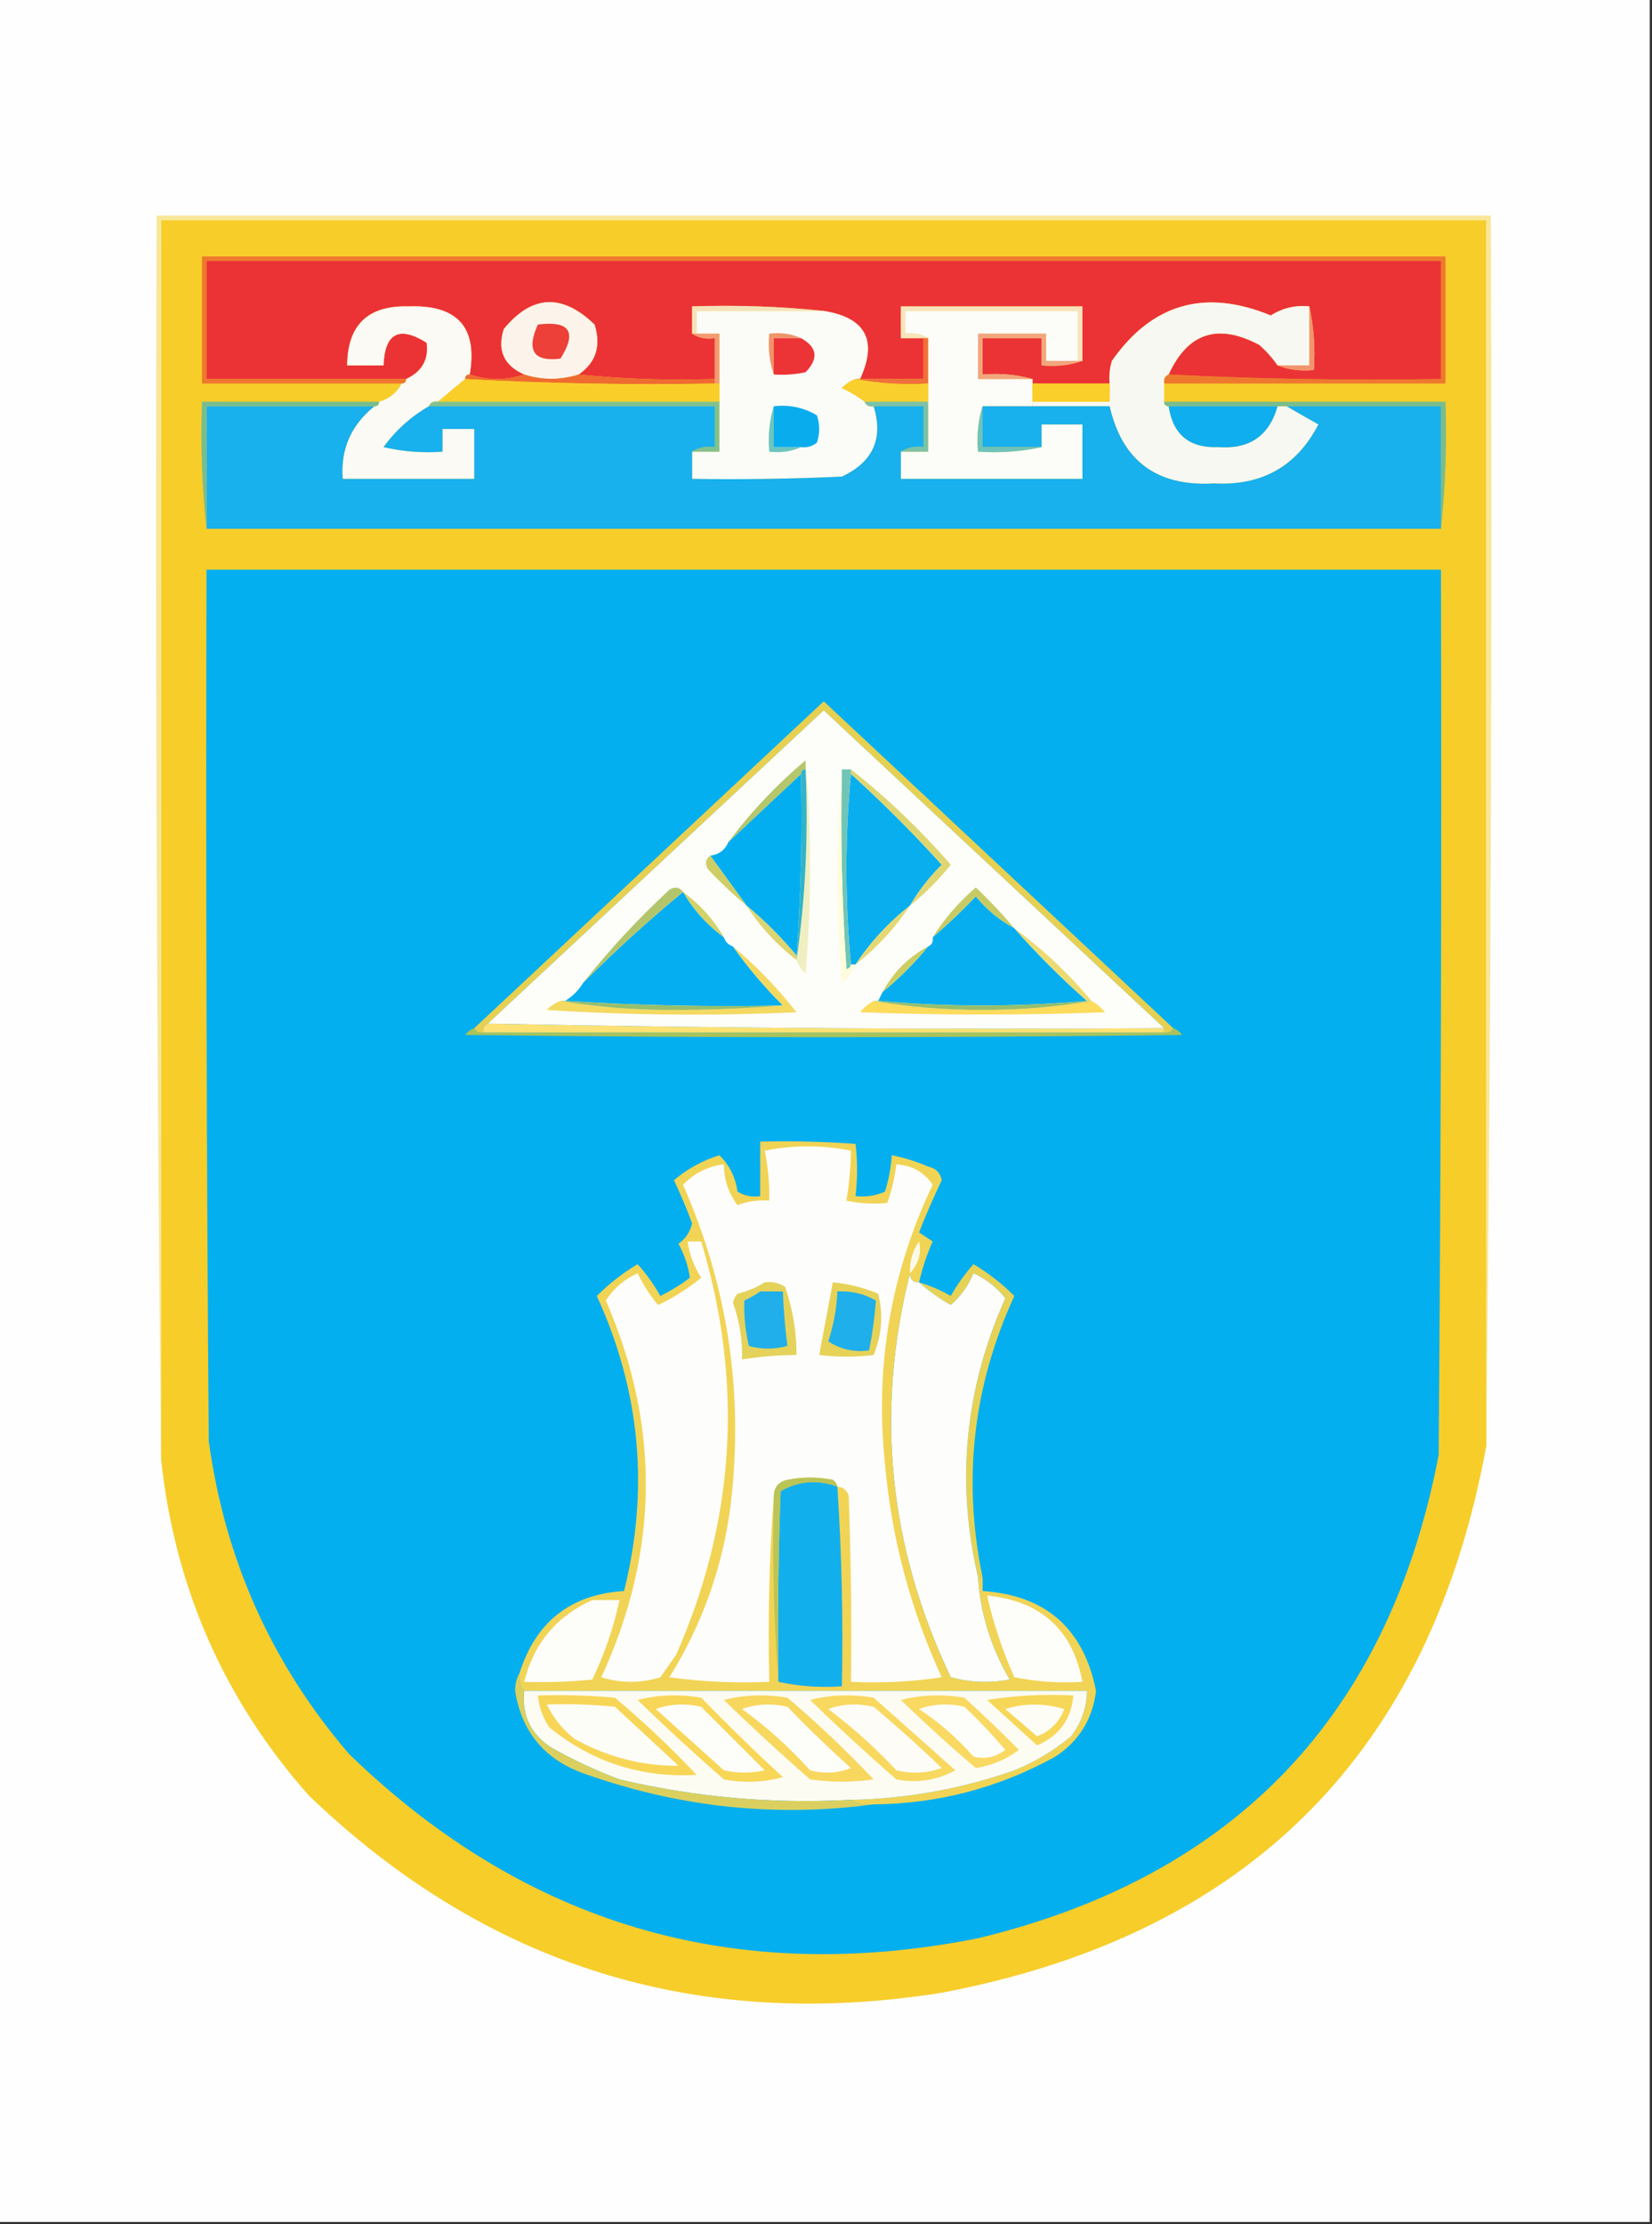 <?xml version="1.0" encoding="UTF-8"?>
<!DOCTYPE svg PUBLIC "-//W3C//DTD SVG 1.1//EN" "http://www.w3.org/Graphics/SVG/1.1/DTD/svg11.dtd">
<svg xmlns="http://www.w3.org/2000/svg" version="1.1" width="364px" height="490px" style="shape-rendering:geometricPrecision; text-rendering:geometricPrecision; image-rendering:optimizeQuality; fill-rule:evenodd; clip-rule:evenodd" xmlns:xlink="http://www.w3.org/1999/xlink">
<rect width="100%" height="100%" fill="#333333" stroke="none"/>
<g><path style="opacity:1" fill="#fefefe" d="M -0.5,-0.5 C 120.833,-0.5 242.167,-0.5 363.5,-0.5C 363.5,162.833 363.5,326.167 363.5,489.5C 242.167,489.5 120.833,489.5 -0.5,489.5C -0.5,326.167 -0.5,162.833 -0.5,-0.5 Z"/></g>
<g><path style="opacity:1" fill="#f7cd2a" d="M 327.5,318.5 C 315.135,386.032 275.135,426.198 207.5,439C 153.613,447.59 107.113,433.09 68,395.5C 49.339,374.377 38.505,349.71 35.5,321.5C 35.5,230.5 35.5,139.5 35.5,48.5C 132.833,48.5 230.167,48.5 327.5,48.5C 327.5,138.5 327.5,228.5 327.5,318.5 Z"/></g>
<g><path style="opacity:1" fill="#f9e798" d="M 327.5,318.5 C 327.5,228.5 327.5,138.5 327.5,48.5C 230.167,48.5 132.833,48.5 35.5,48.5C 35.5,139.5 35.5,230.5 35.5,321.5C 34.501,230.335 34.167,139.002 34.5,47.5C 132.5,47.5 230.5,47.5 328.5,47.5C 328.833,138.002 328.499,228.335 327.5,318.5 Z"/></g>
<g><path style="opacity:1" fill="#ee792e" d="M 256.5,84.5 C 256.328,83.508 256.662,82.842 257.5,82.5C 277.326,83.497 297.326,83.831 317.5,83.5C 317.5,74.833 317.5,66.167 317.5,57.5C 226.833,57.5 136.167,57.5 45.5,57.5C 45.5,66.167 45.5,74.833 45.5,83.5C 60.167,83.5 74.833,83.5 89.5,83.5C 89.5,84.167 89.167,84.5 88.5,84.5C 73.833,84.5 59.167,84.5 44.5,84.5C 44.5,75.167 44.5,65.833 44.5,56.5C 135.833,56.5 227.167,56.5 318.5,56.5C 318.5,65.833 318.5,75.167 318.5,84.5C 297.833,84.5 277.167,84.5 256.5,84.5 Z"/></g>
<g><path style="opacity:1" fill="#eb3336" d="M 257.5,82.5 C 261.71,73.287 268.377,71.121 277.5,76C 279.07,77.397 280.404,78.897 281.5,80.5C 283.948,81.473 286.615,81.806 289.5,81.5C 289.819,76.637 289.486,71.97 288.5,67.5C 285.428,67.188 282.595,67.854 280,69.5C 265.517,63.533 253.85,66.867 245,79.5C 244.506,81.134 244.34,82.801 244.5,84.5C 238.833,84.5 233.167,84.5 227.5,84.5C 227.5,84.167 227.5,83.833 227.5,83.5C 224.038,82.518 220.371,82.185 216.5,82.5C 216.5,79.833 216.5,77.167 216.5,74.5C 220.833,74.5 225.167,74.5 229.5,74.5C 229.5,76.5 229.5,78.5 229.5,80.5C 232.713,80.81 235.713,80.477 238.5,79.5C 238.5,75.5 238.5,71.5 238.5,67.5C 225.167,67.5 211.833,67.5 198.5,67.5C 198.5,69.833 198.5,72.167 198.5,74.5C 200.167,74.5 201.833,74.5 203.5,74.5C 203.5,77.5 203.5,80.5 203.5,83.5C 198.833,83.5 194.167,83.5 189.5,83.5C 193.41,74.986 190.743,69.986 181.5,68.5C 172.014,67.506 162.348,67.173 152.5,67.5C 152.5,69.5 152.5,71.5 152.5,73.5C 153.919,74.451 155.585,74.784 157.5,74.5C 157.5,77.5 157.5,80.5 157.5,83.5C 147.319,83.827 137.319,83.494 127.5,82.5C 131.314,79.848 132.481,76.181 131,71.5C 123.864,64.604 117.197,64.937 111,72.5C 109.53,77.19 111.03,80.523 115.5,82.5C 111.5,83.833 107.5,83.833 103.5,82.5C 105.283,72.107 100.783,67.107 90,67.5C 81.069,67.264 76.569,71.598 76.5,80.5C 79.167,80.5 81.833,80.5 84.5,80.5C 84.789,73.368 87.956,71.702 94,75.5C 94.506,79.189 93.006,81.856 89.5,83.5C 74.833,83.5 60.167,83.5 45.5,83.5C 45.5,74.833 45.5,66.167 45.5,57.5C 136.167,57.5 226.833,57.5 317.5,57.5C 317.5,66.167 317.5,74.833 317.5,83.5C 297.326,83.831 277.326,83.497 257.5,82.5 Z"/></g>
<g><path style="opacity:1" fill="#fbfaf4" d="M 103.5,82.5 C 102.833,82.5 102.5,82.833 102.5,83.5C 100.46,85.177 98.46,86.844 96.5,88.5C 95.508,88.328 94.842,88.662 94.5,89.5C 90.564,91.766 87.231,94.766 84.5,98.5C 88.783,99.492 93.116,99.826 97.5,99.5C 97.5,97.833 97.5,96.167 97.5,94.5C 99.833,94.5 102.167,94.5 104.5,94.5C 104.5,98.167 104.5,101.833 104.5,105.5C 94.833,105.5 85.167,105.5 75.5,105.5C 75.015,98.97 77.349,93.636 82.5,89.5C 83.167,89.5 83.5,89.167 83.5,88.5C 85.754,87.876 87.421,86.543 88.5,84.5C 89.167,84.5 89.5,84.167 89.5,83.5C 93.006,81.856 94.506,79.189 94,75.5C 87.956,71.702 84.789,73.368 84.5,80.5C 81.833,80.5 79.167,80.5 76.5,80.5C 76.569,71.598 81.069,67.264 90,67.5C 100.783,67.107 105.283,72.107 103.5,82.5 Z"/></g>
<g><path style="opacity:1" fill="#fcf4eb" d="M 127.5,82.5 C 123.468,83.766 119.468,83.766 115.5,82.5C 111.03,80.523 109.53,77.19 111,72.5C 117.197,64.937 123.864,64.604 131,71.5C 132.481,76.181 131.314,79.848 127.5,82.5 Z"/></g>
<g><path style="opacity:1" fill="#f5e2ba" d="M 181.5,68.5 C 172.167,68.5 162.833,68.5 153.5,68.5C 153.5,70.167 153.5,71.833 153.5,73.5C 153.167,73.5 152.833,73.5 152.5,73.5C 152.5,71.5 152.5,69.5 152.5,67.5C 162.348,67.173 172.014,67.506 181.5,68.5 Z"/></g>
<g><path style="opacity:1" fill="#f7e4bd" d="M 238.5,79.5 C 238.167,79.5 237.833,79.5 237.5,79.5C 237.5,75.833 237.5,72.167 237.5,68.5C 224.833,68.5 212.167,68.5 199.5,68.5C 199.5,70.167 199.5,71.833 199.5,73.5C 201.415,73.216 203.081,73.549 204.5,74.5C 204.167,74.5 203.833,74.5 203.5,74.5C 201.833,74.5 200.167,74.5 198.5,74.5C 198.5,72.167 198.5,69.833 198.5,67.5C 211.833,67.5 225.167,67.5 238.5,67.5C 238.5,71.5 238.5,75.5 238.5,79.5 Z"/></g>
<g><path style="opacity:1" fill="#f7f8f2" d="M 288.5,67.5 C 288.5,71.833 288.5,76.167 288.5,80.5C 286.167,80.5 283.833,80.5 281.5,80.5C 280.404,78.897 279.07,77.397 277.5,76C 268.377,71.121 261.71,73.287 257.5,82.5C 256.662,82.842 256.328,83.508 256.5,84.5C 256.5,85.833 256.5,87.167 256.5,88.5C 256.5,89.167 256.833,89.5 257.5,89.5C 258.439,95.768 262.106,98.768 268.5,98.5C 275.325,98.998 279.658,95.998 281.5,89.5C 282.167,89.5 282.833,89.5 283.5,89.5C 285.762,90.823 288.096,92.157 290.5,93.5C 285.739,102.72 278.072,107.053 267.5,106.5C 254.923,107.234 247.256,101.567 244.5,89.5C 238.833,89.5 233.167,89.5 227.5,89.5C 227.5,89.167 227.5,88.833 227.5,88.5C 233.167,88.5 238.833,88.5 244.5,88.5C 244.5,87.167 244.5,85.833 244.5,84.5C 244.34,82.801 244.506,81.134 245,79.5C 253.85,66.867 265.517,63.533 280,69.5C 282.595,67.854 285.428,67.188 288.5,67.5 Z"/></g>
<g><path style="opacity:1" fill="#fbfbf8" d="M 181.5,68.5 C 190.743,69.986 193.41,74.986 189.5,83.5C 189.167,83.5 188.833,83.5 188.5,83.5C 187.357,83.908 186.357,84.575 185.5,85.5C 187.319,86.32 188.986,87.32 190.5,88.5C 190.842,89.338 191.508,89.672 192.5,89.5C 194.691,96.624 192.358,101.79 185.5,105C 174.505,105.5 163.505,105.667 152.5,105.5C 152.5,103.5 152.5,101.5 152.5,99.5C 154.5,99.5 156.5,99.5 158.5,99.5C 158.5,95.833 158.5,92.167 158.5,88.5C 158.5,87.167 158.5,85.833 158.5,84.5C 158.5,80.833 158.5,77.167 158.5,73.5C 156.833,73.5 155.167,73.5 153.5,73.5C 153.5,71.833 153.5,70.167 153.5,68.5C 162.833,68.5 172.167,68.5 181.5,68.5 Z"/></g>
<g><path style="opacity:1" fill="#fcfdf9" d="M 237.5,79.5 C 235.167,79.5 232.833,79.5 230.5,79.5C 230.5,77.5 230.5,75.5 230.5,73.5C 225.5,73.5 220.5,73.5 215.5,73.5C 215.5,76.833 215.5,80.167 215.5,83.5C 219.5,83.5 223.5,83.5 227.5,83.5C 227.5,83.833 227.5,84.167 227.5,84.5C 227.5,85.833 227.5,87.167 227.5,88.5C 227.5,88.833 227.5,89.167 227.5,89.5C 223.833,89.5 220.167,89.5 216.5,89.5C 215.521,92.625 215.187,95.958 215.5,99.5C 220.363,99.82 225.03,99.486 229.5,98.5C 229.5,96.833 229.5,95.167 229.5,93.5C 232.5,93.5 235.5,93.5 238.5,93.5C 238.5,97.5 238.5,101.5 238.5,105.5C 225.167,105.5 211.833,105.5 198.5,105.5C 198.5,103.5 198.5,101.5 198.5,99.5C 200.5,99.5 202.5,99.5 204.5,99.5C 204.5,95.833 204.5,92.167 204.5,88.5C 204.5,87.167 204.5,85.833 204.5,84.5C 204.5,81.167 204.5,77.833 204.5,74.5C 203.081,73.549 201.415,73.216 199.5,73.5C 199.5,71.833 199.5,70.167 199.5,68.5C 212.167,68.5 224.833,68.5 237.5,68.5C 237.5,72.167 237.5,75.833 237.5,79.5 Z"/></g>
<g><path style="opacity:1" fill="#f2956e" d="M 288.5,67.5 C 289.486,71.97 289.819,76.637 289.5,81.5C 286.615,81.806 283.948,81.473 281.5,80.5C 283.833,80.5 286.167,80.5 288.5,80.5C 288.5,76.167 288.5,71.833 288.5,67.5 Z"/></g>
<g><path style="opacity:1" fill="#f2a67e" d="M 237.5,79.5 C 237.833,79.5 238.167,79.5 238.5,79.5C 235.713,80.477 232.713,80.81 229.5,80.5C 229.5,78.5 229.5,76.5 229.5,74.5C 225.167,74.5 220.833,74.5 216.5,74.5C 216.5,77.167 216.5,79.833 216.5,82.5C 220.371,82.185 224.038,82.518 227.5,83.5C 223.5,83.5 219.5,83.5 215.5,83.5C 215.5,80.167 215.5,76.833 215.5,73.5C 220.5,73.5 225.5,73.5 230.5,73.5C 230.5,75.5 230.5,77.5 230.5,79.5C 232.833,79.5 235.167,79.5 237.5,79.5 Z"/></g>
<g><path style="opacity:1" fill="#f39b73" d="M 152.5,73.5 C 152.833,73.5 153.167,73.5 153.5,73.5C 155.167,73.5 156.833,73.5 158.5,73.5C 158.5,77.167 158.5,80.833 158.5,84.5C 158.167,84.5 157.833,84.5 157.5,84.5C 157.5,84.167 157.5,83.833 157.5,83.5C 157.5,80.5 157.5,77.5 157.5,74.5C 155.585,74.784 153.919,74.451 152.5,73.5 Z"/></g>
<g><path style="opacity:1" fill="#ec4038" d="M 118.5,71.5 C 125.536,70.603 127.203,73.103 123.5,79C 117.593,79.746 115.927,77.246 118.5,71.5 Z"/></g>
<g><path style="opacity:1" fill="#f0946a" d="M 176.5,74.5 C 174.5,74.5 172.5,74.5 170.5,74.5C 170.5,77.167 170.5,79.833 170.5,82.5C 169.523,79.713 169.19,76.713 169.5,73.5C 172.059,73.198 174.393,73.532 176.5,74.5 Z"/></g>
<g><path style="opacity:1" fill="#ec3335" d="M 176.5,74.5 C 180.086,76.492 180.42,78.992 177.5,82C 175.19,82.497 172.857,82.663 170.5,82.5C 170.5,79.833 170.5,77.167 170.5,74.5C 172.5,74.5 174.5,74.5 176.5,74.5 Z"/></g>
<g><path style="opacity:1" fill="#ef6b30" d="M 103.5,82.5 C 107.5,83.833 111.5,83.833 115.5,82.5C 119.468,83.766 123.468,83.766 127.5,82.5C 137.319,83.494 147.319,83.827 157.5,83.5C 157.5,83.833 157.5,84.167 157.5,84.5C 138.992,84.83 120.659,84.497 102.5,83.5C 102.5,82.833 102.833,82.5 103.5,82.5 Z"/></g>
<g><path style="opacity:1" fill="#ef7139" d="M 203.5,74.5 C 203.833,74.5 204.167,74.5 204.5,74.5C 204.5,77.833 204.5,81.167 204.5,84.5C 198.974,84.821 193.64,84.488 188.5,83.5C 188.833,83.5 189.167,83.5 189.5,83.5C 194.167,83.5 198.833,83.5 203.5,83.5C 203.5,80.5 203.5,77.5 203.5,74.5 Z"/></g>
<g><path style="opacity:1" fill="#face28" d="M 102.5,83.5 C 120.659,84.497 138.992,84.83 157.5,84.5C 157.833,84.5 158.167,84.5 158.5,84.5C 158.5,85.833 158.5,87.167 158.5,88.5C 137.833,88.5 117.167,88.5 96.5,88.5C 98.46,86.844 100.46,85.177 102.5,83.5 Z"/></g>
<g><path style="opacity:1" fill="#f9cf2d" d="M 188.5,83.5 C 193.64,84.488 198.974,84.821 204.5,84.5C 204.5,85.833 204.5,87.167 204.5,88.5C 199.833,88.5 195.167,88.5 190.5,88.5C 188.986,87.32 187.319,86.32 185.5,85.5C 186.357,84.575 187.357,83.908 188.5,83.5 Z"/></g>
<g><path style="opacity:1" fill="#facf29" d="M 227.5,84.5 C 233.167,84.5 238.833,84.5 244.5,84.5C 244.5,85.833 244.5,87.167 244.5,88.5C 238.833,88.5 233.167,88.5 227.5,88.5C 227.5,87.167 227.5,85.833 227.5,84.5 Z"/></g>
<g><path style="opacity:1" fill="#81c190" d="M 94.5,89.5 C 94.842,88.662 95.508,88.328 96.5,88.5C 117.167,88.5 137.833,88.5 158.5,88.5C 158.5,92.167 158.5,95.833 158.5,99.5C 156.5,99.5 154.5,99.5 152.5,99.5C 153.919,98.549 155.585,98.216 157.5,98.5C 157.5,95.5 157.5,92.5 157.5,89.5C 136.5,89.5 115.5,89.5 94.5,89.5 Z"/></g>
<g><path style="opacity:1" fill="#7abd8d" d="M 256.5,88.5 C 277.167,88.5 297.833,88.5 318.5,88.5C 318.827,98.015 318.494,107.348 317.5,116.5C 317.5,107.5 317.5,98.5 317.5,89.5C 306.167,89.5 294.833,89.5 283.5,89.5C 282.833,89.5 282.167,89.5 281.5,89.5C 273.5,89.5 265.5,89.5 257.5,89.5C 256.833,89.5 256.5,89.167 256.5,88.5 Z"/></g>
<g><path style="opacity:1" fill="#7bc2a7" d="M 190.5,88.5 C 195.167,88.5 199.833,88.5 204.5,88.5C 204.5,92.167 204.5,95.833 204.5,99.5C 202.5,99.5 200.5,99.5 198.5,99.5C 199.919,98.549 201.585,98.216 203.5,98.5C 203.5,95.5 203.5,92.5 203.5,89.5C 199.833,89.5 196.167,89.5 192.5,89.5C 191.508,89.672 190.842,89.338 190.5,88.5 Z"/></g>
<g><path style="opacity:1" fill="#18b0ed" d="M 82.5,89.5 C 77.349,93.636 75.015,98.97 75.5,105.5C 85.167,105.5 94.833,105.5 104.5,105.5C 104.5,101.833 104.5,98.167 104.5,94.5C 102.167,94.5 99.833,94.5 97.5,94.5C 97.5,96.167 97.5,97.833 97.5,99.5C 93.116,99.826 88.783,99.492 84.5,98.5C 87.231,94.766 90.564,91.766 94.5,89.5C 115.5,89.5 136.5,89.5 157.5,89.5C 157.5,92.5 157.5,95.5 157.5,98.5C 155.585,98.216 153.919,98.549 152.5,99.5C 152.5,101.5 152.5,103.5 152.5,105.5C 163.505,105.667 174.505,105.5 185.5,105C 192.358,101.79 194.691,96.624 192.5,89.5C 196.167,89.5 199.833,89.5 203.5,89.5C 203.5,92.5 203.5,95.5 203.5,98.5C 201.585,98.216 199.919,98.549 198.5,99.5C 198.5,101.5 198.5,103.5 198.5,105.5C 211.833,105.5 225.167,105.5 238.5,105.5C 238.5,101.5 238.5,97.5 238.5,93.5C 235.5,93.5 232.5,93.5 229.5,93.5C 229.5,95.167 229.5,96.833 229.5,98.5C 225.167,98.5 220.833,98.5 216.5,98.5C 216.5,95.5 216.5,92.5 216.5,89.5C 220.167,89.5 223.833,89.5 227.5,89.5C 233.167,89.5 238.833,89.5 244.5,89.5C 247.256,101.567 254.923,107.234 267.5,106.5C 278.072,107.053 285.739,102.72 290.5,93.5C 288.096,92.157 285.762,90.823 283.5,89.5C 294.833,89.5 306.167,89.5 317.5,89.5C 317.5,98.5 317.5,107.5 317.5,116.5C 226.833,116.5 136.167,116.5 45.5,116.5C 45.5,107.5 45.5,98.5 45.5,89.5C 57.833,89.5 70.167,89.5 82.5,89.5 Z"/></g>
<g><path style="opacity:1" fill="#0faeee" d="M 257.5,89.5 C 265.5,89.5 273.5,89.5 281.5,89.5C 279.658,95.998 275.325,98.998 268.5,98.5C 262.106,98.768 258.439,95.768 257.5,89.5 Z"/></g>
<g><path style="opacity:1" fill="#6cc5be" d="M 170.5,89.5 C 170.5,92.5 170.5,95.5 170.5,98.5C 172.5,98.5 174.5,98.5 176.5,98.5C 174.393,99.468 172.059,99.802 169.5,99.5C 169.187,95.958 169.521,92.625 170.5,89.5 Z"/></g>
<g><path style="opacity:1" fill="#09aded" d="M 170.5,89.5 C 173.93,89.106 177.096,89.773 180,91.5C 180.667,93.5 180.667,95.5 180,97.5C 178.989,98.337 177.822,98.67 176.5,98.5C 174.5,98.5 172.5,98.5 170.5,98.5C 170.5,95.5 170.5,92.5 170.5,89.5 Z"/></g>
<g><path style="opacity:1" fill="#77bd8f" d="M 83.5,88.5 C 83.5,89.167 83.167,89.5 82.5,89.5C 70.167,89.5 57.833,89.5 45.5,89.5C 45.5,98.5 45.5,107.5 45.5,116.5C 44.506,107.348 44.173,98.015 44.5,88.5C 57.5,88.5 70.5,88.5 83.5,88.5 Z"/></g>
<g><path style="opacity:1" fill="#6fc3bb" d="M 216.5,89.5 C 216.5,92.5 216.5,95.5 216.5,98.5C 220.833,98.5 225.167,98.5 229.5,98.5C 225.03,99.486 220.363,99.82 215.5,99.5C 215.187,95.958 215.521,92.625 216.5,89.5 Z"/></g>
<g><path style="opacity:1" fill="#04afef" d="M 45.5,125.5 C 136.167,125.5 226.833,125.5 317.5,125.5C 317.667,190.501 317.5,255.501 317,320.5C 306.029,377.804 272.196,413.304 215.5,427C 162.065,437.607 115.898,424.107 77,386.5C 59.91,366.644 49.576,343.644 46,317.5C 45.5,253.501 45.333,189.501 45.5,125.5 Z"/></g>
<g><path style="opacity:1" fill="#e7d051" d="M 258.5,226.5 C 258.158,227.338 257.492,227.672 256.5,227.5C 256.5,227.167 256.5,226.833 256.5,226.5C 231.546,203.216 206.546,179.883 181.5,156.5C 156.813,179.522 132.146,202.522 107.5,225.5C 106.662,225.842 106.328,226.508 106.5,227.5C 105.508,227.672 104.842,227.338 104.5,226.5C 130.12,202.55 155.787,178.55 181.5,154.5C 207.213,178.55 232.88,202.55 258.5,226.5 Z"/></g>
<g><path style="opacity:1" fill="#fdfdf9" d="M 256.5,226.5 C 206.664,226.832 156.997,226.499 107.5,225.5C 132.146,202.522 156.813,179.522 181.5,156.5C 206.546,179.883 231.546,203.216 256.5,226.5 Z"/></g>
<g><path style="opacity:1" fill="#03aef0" d="M 176.5,170.5 C 176.829,184.01 176.496,197.344 175.5,210.5C 172.167,206.5 168.5,202.833 164.5,199.5C 161.833,195.833 159.167,192.167 156.5,188.5C 158.404,188.262 159.738,187.262 160.5,185.5C 165.833,180.5 171.167,175.5 176.5,170.5 Z"/></g>
<g><path style="opacity:1" fill="#b5c66b" d="M 177.5,167.5 C 177.5,168.167 177.5,168.833 177.5,169.5C 176.833,169.5 176.5,169.833 176.5,170.5C 171.167,175.5 165.833,180.5 160.5,185.5C 165.441,178.89 171.108,172.89 177.5,167.5 Z"/></g>
<g><path style="opacity:1" fill="#09aeee" d="M 187.5,170.5 C 194.452,176.785 201.119,183.452 207.5,190.5C 204.737,193.252 202.403,196.252 200.5,199.5C 195.77,203.227 191.77,207.56 188.5,212.5C 188.167,212.5 187.833,212.5 187.5,212.5C 186.167,198.5 186.167,184.5 187.5,170.5 Z"/></g>
<g><path style="opacity:1" fill="#70c5b6" d="M 185.5,169.5 C 186.167,169.5 186.833,169.5 187.5,169.5C 187.5,169.833 187.5,170.167 187.5,170.5C 186.167,184.5 186.167,198.5 187.5,212.5C 187.44,213.043 187.107,213.376 186.5,213.5C 185.501,198.848 185.167,184.182 185.5,169.5 Z"/></g>
<g><path style="opacity:1" fill="#f0efc1" d="M 177.5,167.5 C 178.827,183.005 178.827,198.672 177.5,214.5C 176.575,213.643 175.908,212.643 175.5,211.5C 177.482,197.873 178.149,183.873 177.5,169.5C 177.5,168.833 177.5,168.167 177.5,167.5 Z"/></g>
<g><path style="opacity:1" fill="#32b3c7" d="M 177.5,169.5 C 178.149,183.873 177.482,197.873 175.5,211.5C 175.5,211.167 175.5,210.833 175.5,210.5C 176.496,197.344 176.829,184.01 176.5,170.5C 176.5,169.833 176.833,169.5 177.5,169.5 Z"/></g>
<g><path style="opacity:1" fill="#dfd672" d="M 187.5,169.5 C 195.398,175.727 202.731,182.727 209.5,190.5C 206.812,193.854 203.812,196.854 200.5,199.5C 202.403,196.252 204.737,193.252 207.5,190.5C 201.119,183.452 194.452,176.785 187.5,170.5C 187.5,170.167 187.5,169.833 187.5,169.5 Z"/></g>
<g><path style="opacity:1" fill="#fefcdb" d="M 185.5,169.5 C 185.167,184.182 185.501,198.848 186.5,213.5C 187.107,213.376 187.44,213.043 187.5,212.5C 187.833,212.5 188.167,212.5 188.5,212.5C 187.934,214.078 186.934,215.412 185.5,216.5C 184.173,200.672 184.173,185.005 185.5,169.5 Z"/></g>
<g><path style="opacity:1" fill="#cece64" d="M 156.5,188.5 C 159.167,192.167 161.833,195.833 164.5,199.5C 161.536,197.038 158.703,194.371 156,191.5C 155.26,190.251 155.427,189.251 156.5,188.5 Z"/></g>
<g><path style="opacity:1" fill="#c8cb65" d="M 223.5,204.5 C 220.269,202.78 217.436,200.447 215,197.5C 211.964,200.704 208.797,203.704 205.5,206.5C 208.06,202.43 211.227,198.764 215,195.5C 218.038,198.369 220.871,201.369 223.5,204.5 Z"/></g>
<g><path style="opacity:1" fill="#d5d26a" d="M 150.5,196.5 C 154.234,199.231 157.234,202.564 159.5,206.5C 155.766,203.769 152.766,200.436 150.5,196.5 Z"/></g>
<g><path style="opacity:1" fill="#04aef0" d="M 150.5,196.5 C 152.766,200.436 155.766,203.769 159.5,206.5C 159.833,207.5 160.5,208.167 161.5,208.5C 164.768,213.107 168.435,217.441 172.5,221.5C 156.325,221.83 140.325,221.496 124.5,220.5C 126.167,219.5 127.5,218.167 128.5,216.5C 135.554,209.442 142.888,202.775 150.5,196.5 Z"/></g>
<g><path style="opacity:1" fill="#ddd570" d="M 164.5,199.5 C 168.5,202.833 172.167,206.5 175.5,210.5C 175.5,210.833 175.5,211.167 175.5,211.5C 171.102,208.105 167.436,204.105 164.5,199.5 Z"/></g>
<g><path style="opacity:1" fill="#07aeef" d="M 223.5,204.5 C 228.5,210.167 233.833,215.5 239.5,220.5C 224.167,221.833 208.833,221.833 193.5,220.5C 193.833,219.833 194.167,219.167 194.5,218.5C 198.167,215.5 201.5,212.167 204.5,208.5C 205.338,208.158 205.672,207.492 205.5,206.5C 208.797,203.704 211.964,200.704 215,197.5C 217.436,200.447 220.269,202.78 223.5,204.5 Z"/></g>
<g><path style="opacity:1" fill="#eddb72" d="M 223.5,204.5 C 229.776,209.107 235.443,214.441 240.5,220.5C 240.167,220.5 239.833,220.5 239.5,220.5C 233.833,215.5 228.5,210.167 223.5,204.5 Z"/></g>
<g><path style="opacity:1" fill="#e5d872" d="M 200.5,199.5 C 197.23,204.44 193.23,208.773 188.5,212.5C 191.77,207.56 195.77,203.227 200.5,199.5 Z"/></g>
<g><path style="opacity:1" fill="#b3c56c" d="M 150.5,196.5 C 142.888,202.775 135.554,209.442 128.5,216.5C 134.238,209.256 140.572,202.423 147.5,196C 148.749,195.26 149.749,195.427 150.5,196.5 Z"/></g>
<g><path style="opacity:1" fill="#cdcd64" d="M 204.5,208.5 C 201.5,212.167 198.167,215.5 194.5,218.5C 196.833,214.167 200.167,210.833 204.5,208.5 Z"/></g>
<g><path style="opacity:1" fill="#f4d960" d="M 161.5,208.5 C 166.614,212.783 171.281,217.616 175.5,223C 157.158,223.833 138.824,223.666 120.5,222.5C 121.357,221.575 122.357,220.908 123.5,220.5C 131.305,221.831 139.472,222.498 148,222.5C 156.34,222.5 164.507,222.166 172.5,221.5C 168.435,217.441 164.768,213.107 161.5,208.5 Z"/></g>
<g><path style="opacity:1" fill="#95bf6e" d="M 123.5,220.5 C 123.833,220.5 124.167,220.5 124.5,220.5C 140.325,221.496 156.325,221.83 172.5,221.5C 164.507,222.166 156.34,222.5 148,222.5C 139.472,222.498 131.305,221.831 123.5,220.5 Z"/></g>
<g><path style="opacity:1" fill="#fddb5b" d="M 192.5,220.5 C 200.138,221.831 208.138,222.498 216.5,222.5C 224.862,222.498 232.862,221.831 240.5,220.5C 241.627,221.122 242.627,221.955 243.5,223C 225.5,223.667 207.5,223.667 189.5,223C 190.373,221.955 191.373,221.122 192.5,220.5 Z"/></g>
<g><path style="opacity:1" fill="#95bf6d" d="M 192.5,220.5 C 192.833,220.5 193.167,220.5 193.5,220.5C 208.833,221.833 224.167,221.833 239.5,220.5C 239.833,220.5 240.167,220.5 240.5,220.5C 232.862,221.831 224.862,222.498 216.5,222.5C 208.138,222.498 200.138,221.831 192.5,220.5 Z"/></g>
<g><path style="opacity:1" fill="#fee175" d="M 107.5,225.5 C 156.997,226.499 206.664,226.832 256.5,226.5C 256.5,226.833 256.5,227.167 256.5,227.5C 206.5,227.5 156.5,227.5 106.5,227.5C 106.328,226.508 106.662,225.842 107.5,225.5 Z"/></g>
<g><path style="opacity:1" fill="#a8c35b" d="M 104.5,226.5 C 104.842,227.338 105.508,227.672 106.5,227.5C 156.5,227.5 206.5,227.5 256.5,227.5C 257.492,227.672 258.158,227.338 258.5,226.5C 259.289,226.783 259.956,227.283 260.5,228C 207.833,228.667 155.167,228.667 102.5,228C 103.044,227.283 103.711,226.783 104.5,226.5 Z"/></g>
<g><path style="opacity:1" fill="#e7d256" d="M 216.5,347.5 C 216.167,347.5 215.833,347.5 215.5,347.5C 210.588,326.449 212.588,305.949 221.5,286C 219.597,283.595 217.264,281.761 214.5,280.5C 213.369,283.255 211.702,285.589 209.5,287.5C 206.923,286.057 204.59,284.39 202.5,282.5C 204.928,283.212 207.261,284.212 209.5,285.5C 210.934,282.953 212.6,280.619 214.5,278.5C 217.786,280.451 220.786,282.785 223.5,285.5C 214.375,305.364 212.041,326.03 216.5,347.5 Z"/></g>
<g><path style="opacity:1" fill="#fdfdfb" d="M 200.5,280.5 C 200.5,281.833 201.167,282.5 202.5,282.5C 204.59,284.39 206.923,286.057 209.5,287.5C 211.702,285.589 213.369,283.255 214.5,280.5C 217.264,281.761 219.597,283.595 221.5,286C 212.588,305.949 210.588,326.449 215.5,347.5C 216.057,355.565 218.391,363.065 222.5,370C 218.129,370.828 213.795,370.661 209.5,369.5C 195.806,340.792 192.806,311.125 200.5,280.5 Z"/></g>
<g><path style="opacity:1" fill="#f1d455" d="M 202.5,282.5 C 201.167,282.5 200.5,281.833 200.5,280.5C 192.806,311.125 195.806,340.792 209.5,369.5C 213.795,370.661 218.129,370.828 222.5,370C 218.391,363.065 216.057,355.565 215.5,347.5C 215.833,347.5 216.167,347.5 216.5,347.5C 216.5,348.5 216.5,349.5 216.5,350.5C 230.434,351.432 238.767,358.765 241.5,372.5C 240.724,378.764 237.724,383.597 232.5,387C 220.06,393.868 206.727,397.368 192.5,397.5C 190.585,397.784 188.919,397.451 187.5,396.5C 199.841,396.248 211.841,394.082 223.5,390C 228.081,388.129 232.248,385.629 236,382.5C 238.257,379.562 239.424,376.229 239.5,372.5C 198.167,372.5 156.833,372.5 115.5,372.5C 114.566,371.432 114.232,370.099 114.5,368.5C 118.095,357.233 125.761,351.233 137.5,350.5C 143.098,328.105 141.098,306.439 131.5,285.5C 134.214,282.785 137.214,280.451 140.5,278.5C 142.4,280.619 144.066,282.953 145.5,285.5C 147.799,284.365 149.966,283.032 152,281.5C 151.661,278.953 150.827,276.453 149.5,274C 151.075,272.88 152.075,271.38 152.5,269.5C 151.307,266.281 149.974,263.114 148.5,260C 151.41,257.519 154.743,255.686 158.5,254.5C 160.718,256.651 162.052,259.318 162.5,262.5C 164.045,263.452 165.712,263.785 167.5,263.5C 167.5,259.5 167.5,255.5 167.5,251.5C 174.508,251.334 181.508,251.5 188.5,252C 188.959,255.727 188.959,259.561 188.5,263.5C 190.792,263.756 192.959,263.423 195,262.5C 195.822,259.883 196.322,257.216 196.5,254.5C 199.237,255.031 201.904,255.864 204.5,257C 206.18,257.347 207.18,258.347 207.5,260C 205.696,263.775 204.029,267.608 202.5,271.5C 203.5,272.167 204.5,272.833 205.5,273.5C 204.199,276.427 203.199,279.427 202.5,282.5 Z"/></g>
<g><path style="opacity:1" fill="#fdfdf9" d="M 217.5,351.5 C 229.341,352.681 236.341,359.014 238.5,370.5C 233.456,370.827 228.456,370.494 223.5,369.5C 220.896,363.687 218.896,357.687 217.5,351.5 Z"/></g>
<g><path style="opacity:1" fill="#fdfdfa" d="M 130.5,352.5 C 132.5,352.5 134.5,352.5 136.5,352.5C 135.197,358.576 133.197,364.409 130.5,370C 125.511,370.499 120.511,370.666 115.5,370.5C 117.606,362.063 122.606,356.063 130.5,352.5 Z"/></g>
<g><path style="opacity:1" fill="#12afed" d="M 184.5,327.5 C 185.467,342.118 185.8,356.785 185.5,371.5C 180.637,371.819 175.97,371.486 171.5,370.5C 171.333,356.496 171.5,342.496 172,328.5C 175.981,326.233 180.148,325.899 184.5,327.5 Z"/></g>
<g><path style="opacity:1" fill="#fcfae8" d="M 200.5,280.5 C 200.39,277.941 201.056,275.608 202.5,273.5C 203.095,276.066 202.428,278.399 200.5,280.5 Z"/></g>
<g><path style="opacity:1" fill="#fdfdfb" d="M 151.5,273.5 C 152.5,273.5 153.5,273.5 154.5,273.5C 163.865,304.547 162.031,334.881 149,364.5C 147.833,366.167 146.667,367.833 145.5,369.5C 141.167,370.833 136.833,370.833 132.5,369.5C 145.23,341.929 145.563,314.262 133.5,286.5C 135.234,283.8 137.568,281.8 140.5,280.5C 141.73,283.049 143.23,285.383 145,287.5C 148.403,285.881 151.57,283.881 154.5,281.5C 152.924,279.021 151.924,276.354 151.5,273.5 Z"/></g>
<g><path style="opacity:1" fill="#fdfdfb" d="M 184.5,327.5 C 184.389,326.883 184.056,326.383 183.5,326C 180.167,325.333 176.833,325.333 173.5,326C 171.574,326.422 170.574,327.589 170.5,329.5C 169.504,342.99 169.171,356.656 169.5,370.5C 162.137,370.831 154.803,370.497 147.5,369.5C 154.75,357.848 159.25,345.181 161,331.5C 163.908,306.984 160.408,283.484 150.5,261C 152.947,258.443 155.947,256.943 159.5,256.5C 159.506,259.85 160.506,262.85 162.5,265.5C 164.747,264.626 167.08,264.292 169.5,264.5C 169.577,260.785 169.244,257.119 168.5,253.5C 174.826,252.221 181.159,252.221 187.5,253.5C 187.448,257.198 187.114,260.865 186.5,264.5C 189.493,265.135 192.493,265.301 195.5,265C 196.482,262.262 197.148,259.428 197.5,256.5C 200.968,256.73 203.635,258.23 205.5,261C 196.239,280.489 192.739,300.989 195,322.5C 196.446,338.903 200.613,354.57 207.5,369.5C 200.866,370.497 194.2,370.83 187.5,370.5C 187.667,356.829 187.5,343.163 187,329.5C 186.583,328.244 185.75,327.577 184.5,327.5 Z"/></g>
<g><path style="opacity:1" fill="#bac457" d="M 184.5,327.5 C 180.148,325.899 175.981,326.233 172,328.5C 171.5,342.496 171.333,356.496 171.5,370.5C 170.504,357.01 170.171,343.344 170.5,329.5C 170.574,327.589 171.574,326.422 173.5,326C 176.833,325.333 180.167,325.333 183.5,326C 184.056,326.383 184.389,326.883 184.5,327.5 Z"/></g>
<g><path style="opacity:1" fill="#e7d258" d="M 183.5,282.5 C 186.947,282.814 190.28,283.648 193.5,285C 194.642,289.538 194.309,294.038 192.5,298.5C 188.575,298.998 184.575,298.998 180.5,298.5C 181.5,293.167 182.5,287.833 183.5,282.5 Z"/></g>
<g><path style="opacity:1" fill="#1fafea" d="M 184.5,284.5 C 187.545,284.342 190.379,285.009 193,286.5C 192.731,290.126 192.231,293.793 191.5,297.5C 188.193,297.937 185.193,297.27 182.5,295.5C 183.681,291.928 184.348,288.262 184.5,284.5 Z"/></g>
<g><path style="opacity:1" fill="#e5d25a" d="M 168.5,282.5 C 170.144,282.286 171.644,282.62 173,283.5C 174.673,288.363 175.506,293.363 175.5,298.5C 171.466,298.505 167.466,298.838 163.5,299.5C 163.625,295.209 162.958,291.043 161.5,287C 161.645,286.228 161.978,285.561 162.5,285C 164.723,284.434 166.723,283.6 168.5,282.5 Z"/></g>
<g><path style="opacity:1" fill="#20afea" d="M 167.5,284.5 C 169.167,284.5 170.833,284.5 172.5,284.5C 172.646,288.519 172.979,292.519 173.5,296.5C 170.583,297.291 167.75,297.291 165,296.5C 164.219,293.166 163.886,289.833 164,286.5C 165.302,285.915 166.469,285.249 167.5,284.5 Z"/></g>
<g><path style="opacity:1" fill="#fdfcf2" d="M 115.5,372.5 C 156.833,372.5 198.167,372.5 239.5,372.5C 239.424,376.229 238.257,379.562 236,382.5C 232.248,385.629 228.081,388.129 223.5,390C 211.841,394.082 199.841,396.248 187.5,396.5C 170.262,397.445 153.262,395.945 136.5,392C 131.295,390.046 126.295,387.713 121.5,385C 116.937,382.041 114.937,377.874 115.5,372.5 Z"/></g>
<g><path style="opacity:1" fill="#f7d758" d="M 217.5,374.5 C 223.645,373.51 229.978,373.177 236.5,373.5C 236.032,378.769 233.366,382.436 228.5,384.5C 224.813,381.145 221.147,377.811 217.5,374.5 Z"/></g>
<g><path style="opacity:1" fill="#f8d75e" d="M 159.5,374.5 C 163.981,373.352 168.648,373.185 173.5,374C 180.136,379.634 186.469,385.634 192.5,392C 187.833,392.667 183.167,392.667 178.5,392C 171.996,386.329 165.663,380.495 159.5,374.5 Z"/></g>
<g><path style="opacity:1" fill="#f8d85f" d="M 178.5,374.5 C 182.981,373.352 187.648,373.185 192.5,374C 198.5,379.333 204.5,384.667 210.5,390C 206.405,392.22 202.072,392.887 197.5,392C 190.996,386.329 184.663,380.495 178.5,374.5 Z"/></g>
<g><path style="opacity:1" fill="#f9d962" d="M 198.5,374.5 C 202.981,373.352 207.648,373.185 212.5,374C 216.613,377.736 220.613,381.569 224.5,385.5C 221.662,387.633 218.495,388.966 215,389.5C 209.33,384.663 203.83,379.663 198.5,374.5 Z"/></g>
<g><path style="opacity:1" fill="#f8d657" d="M 140.5,374.5 C 144.981,373.352 149.648,373.185 154.5,374C 160.375,380.042 166.375,385.876 172.5,391.5C 168.205,392.661 163.871,392.828 159.5,392C 152.996,386.329 146.663,380.495 140.5,374.5 Z"/></g>
<g><path style="opacity:1" fill="#fdfdf9" d="M 144.5,376.5 C 147.64,375.359 150.973,375.192 154.5,376C 159.167,380.667 163.833,385.333 168.5,390C 165.5,390.667 162.5,390.667 159.5,390C 154.468,385.493 149.468,380.993 144.5,376.5 Z"/></g>
<g><path style="opacity:1" fill="#fdfdfa" d="M 163.5,376.5 C 166.64,375.359 169.973,375.192 173.5,376C 178.015,380.682 182.681,385.182 187.5,389.5C 184.554,390.655 181.554,390.821 178.5,390C 173.928,384.922 168.928,380.422 163.5,376.5 Z"/></g>
<g><path style="opacity:1" fill="#fdfcf7" d="M 182.5,376.5 C 185.64,375.359 188.973,375.192 192.5,376C 197.675,380.343 202.675,384.843 207.5,389.5C 204.216,390.657 200.882,390.824 197.5,390C 192.846,385.024 187.846,380.524 182.5,376.5 Z"/></g>
<g><path style="opacity:1" fill="#fdfdf9" d="M 202.5,376.5 C 205.64,375.359 208.973,375.192 212.5,376C 215.683,379.015 218.683,382.182 221.5,385.5C 219.378,387.115 217.045,387.615 214.5,387C 210.924,382.918 206.924,379.418 202.5,376.5 Z"/></g>
<g><path style="opacity:1" fill="#fdfcf5" d="M 221.5,376.5 C 225.683,375.189 230.016,375.189 234.5,376.5C 233.386,379.404 231.386,381.404 228.5,382.5C 226.147,380.477 223.814,378.477 221.5,376.5 Z"/></g>
<g><path style="opacity:1" fill="#dbd05f" d="M 114.5,368.5 C 114.232,370.099 114.566,371.432 115.5,372.5C 114.937,377.874 116.937,382.041 121.5,385C 126.295,387.713 131.295,390.046 136.5,392C 153.262,395.945 170.262,397.445 187.5,396.5C 188.919,397.451 190.585,397.784 192.5,397.5C 171.111,400.373 150.111,398.206 129.5,391C 120.331,388.007 114.998,381.841 113.5,372.5C 113.511,370.955 113.844,369.622 114.5,368.5 Z"/></g>
<g><path style="opacity:1" fill="#f7d657" d="M 118.5,373.5 C 124.176,373.334 129.843,373.501 135.5,374C 141.802,379.301 147.802,384.968 153.5,391C 141.264,391.699 130.431,388.199 121,380.5C 119.589,378.35 118.755,376.016 118.5,373.5 Z"/></g>
<g><path style="opacity:1" fill="#fdfdf8" d="M 120.5,375.5 C 125.511,375.334 130.511,375.501 135.5,376C 140.167,380.333 144.833,384.667 149.5,389C 141.344,389.044 133.677,387.044 126.5,383C 123.882,380.894 121.882,378.394 120.5,375.5 Z"/></g>
</svg>
